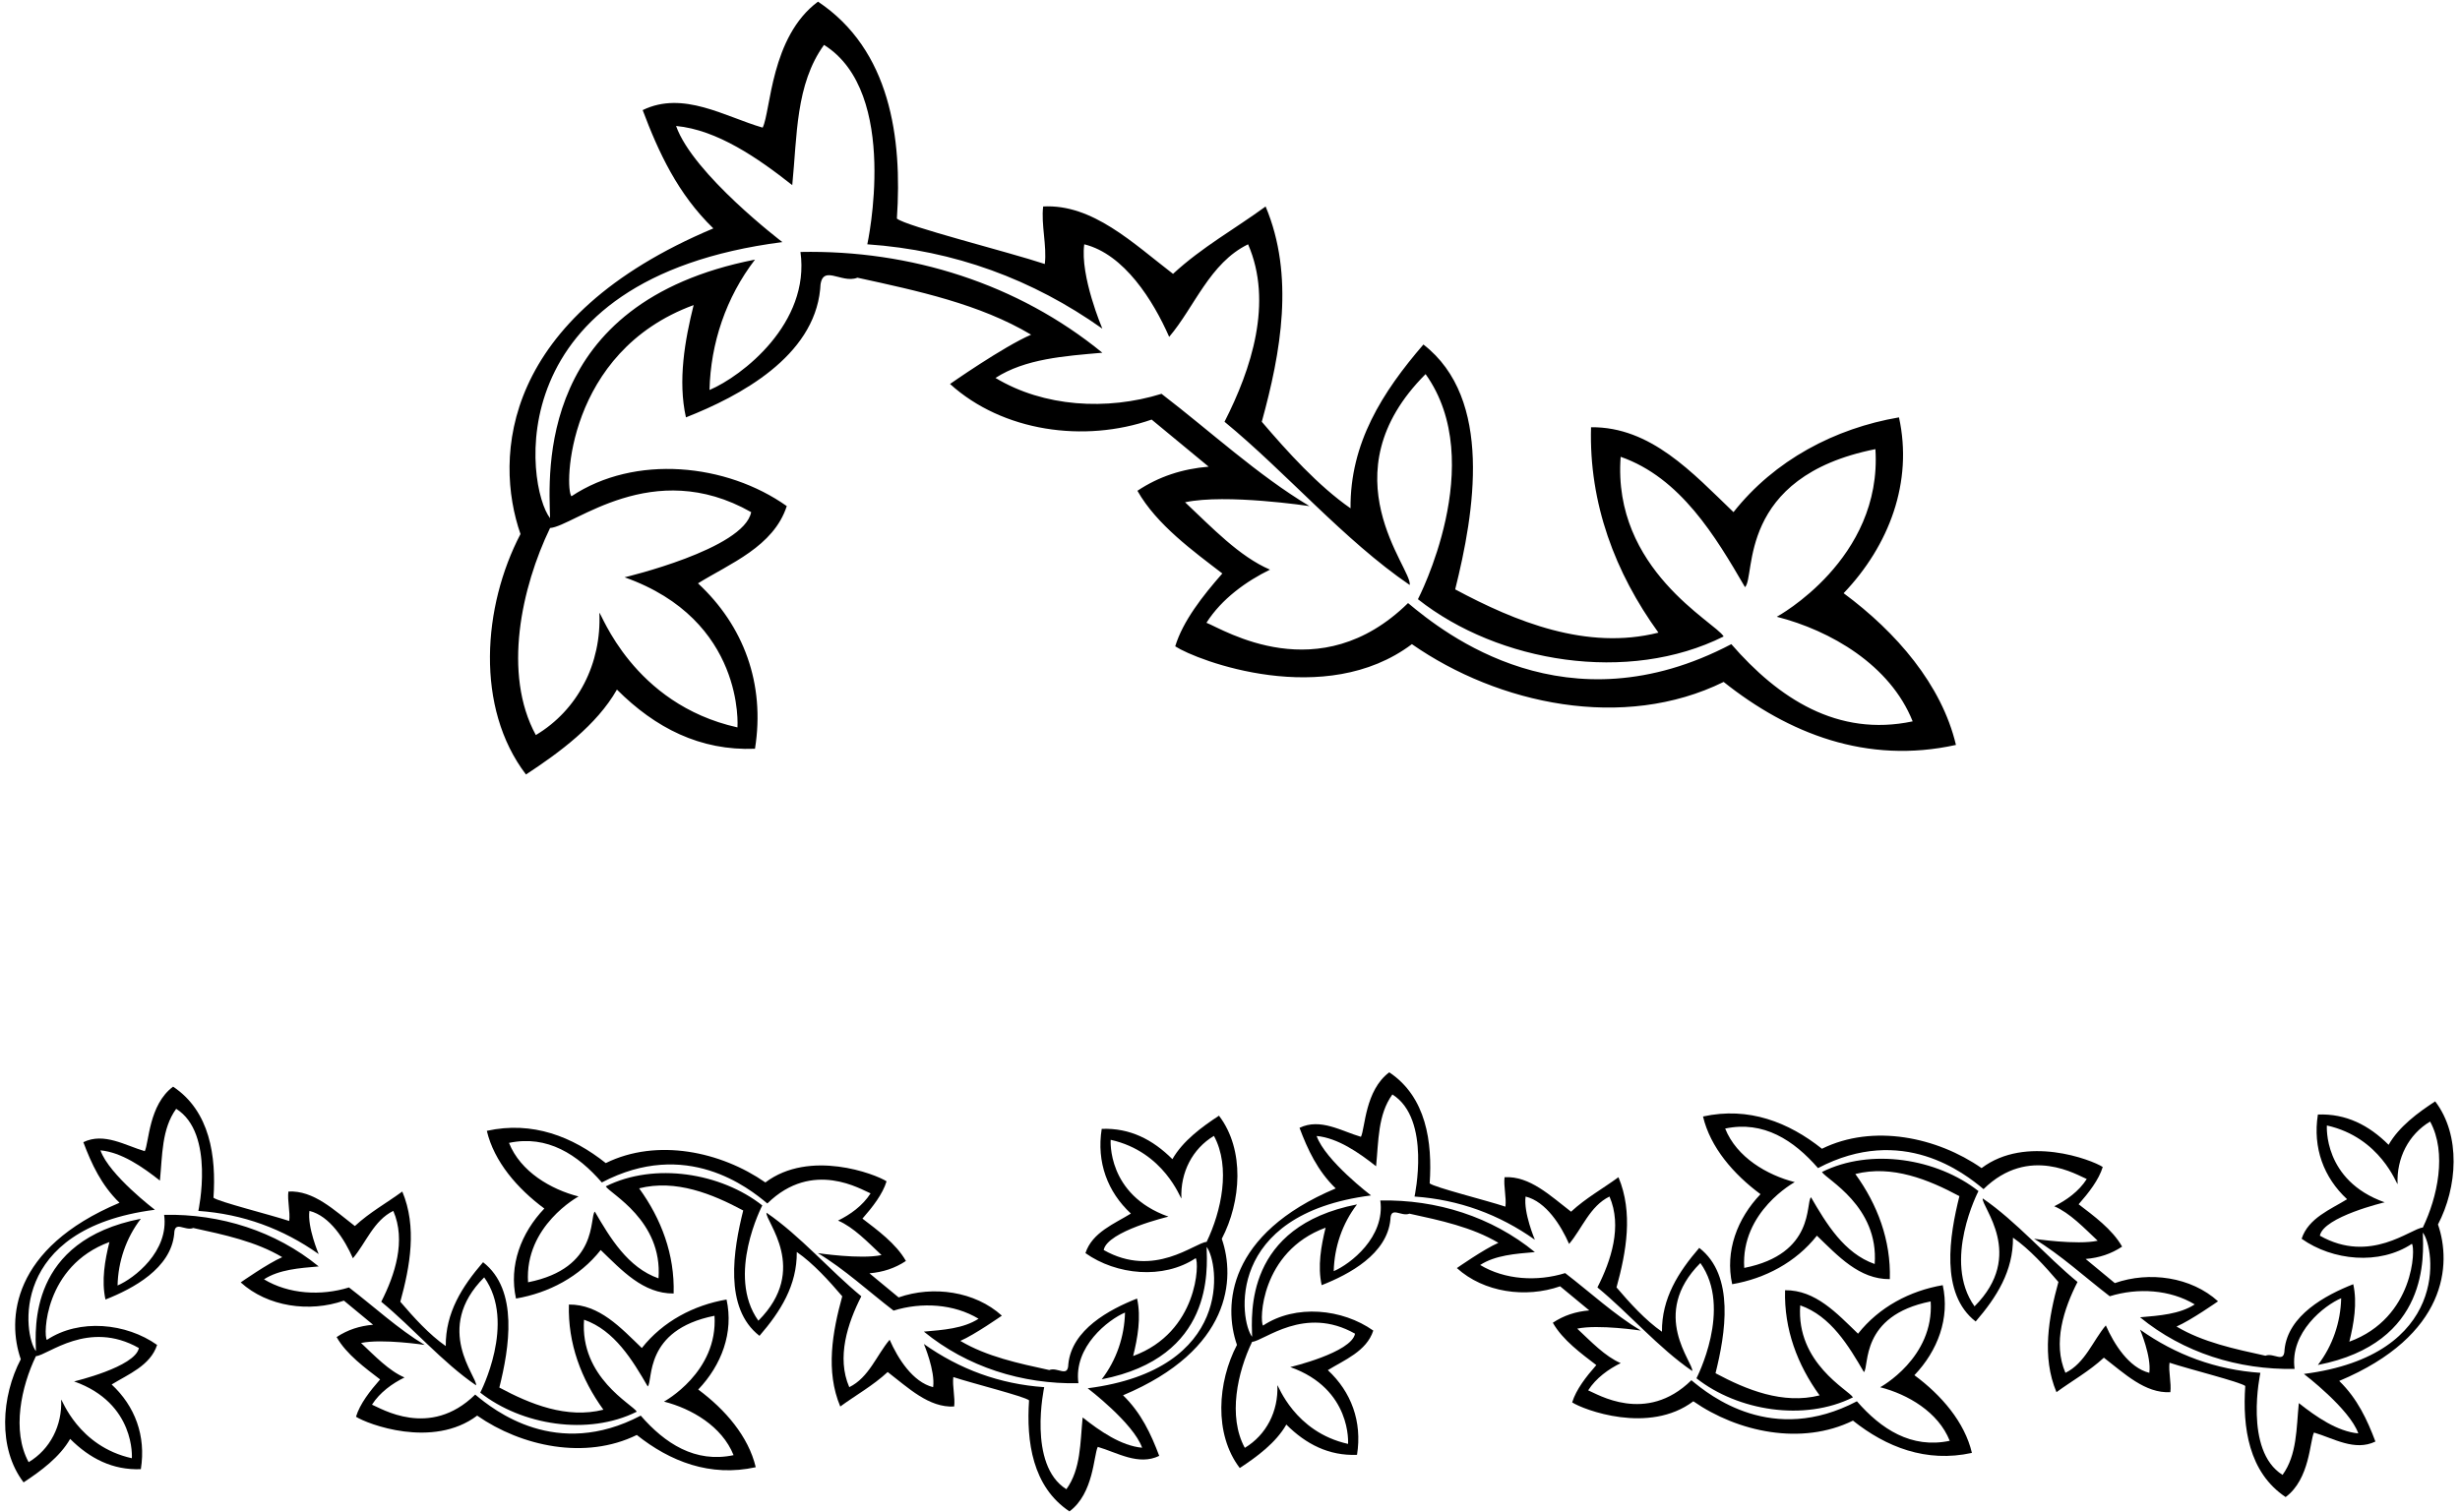 <?xml version="1.0" encoding="UTF-8"?>
<svg xmlns="http://www.w3.org/2000/svg" xmlns:xlink="http://www.w3.org/1999/xlink" width="449pt" height="276pt" viewBox="0 0 449 276" version="1.1">
<g id="surface1">
<path style=" stroke:none;fill-rule:nonzero;fill:rgb(0%,0%,0%);fill-opacity:1;" d="M 127.441 253.688 C 131.688 249.23 133.941 243.293 132.609 237.254 C 126.621 238.277 120.988 241.246 117.148 246.109 C 113.309 242.422 109.418 238.121 103.836 238.172 C 103.633 245.289 106.09 251.793 110.133 257.371 C 103.426 259.062 96.77 256.348 91.141 253.328 C 92.93 246.16 94.723 235.512 88.168 230.441 C 84.328 234.895 81.309 239.656 81.359 245.75 C 78.34 243.652 75.473 240.477 73.066 237.66 C 74.855 231.156 76.137 223.988 73.426 217.539 C 70.555 219.641 67.484 221.328 64.77 223.836 C 61.031 220.969 57.246 217.281 52.637 217.539 C 52.43 219.23 52.996 221.227 52.789 222.914 C 49.41 221.789 39.785 219.383 38.965 218.664 C 39.477 211.141 38.352 202.898 31.594 198.391 C 27.156 201.68 27.191 208.633 26.422 210.168 C 22.891 209.145 19 206.684 15.211 208.527 C 16.695 212.469 18.484 216.359 21.812 219.59 C 2.039 227.902 1.281 240.938 3.793 248.156 C 0.258 254.914 -0.457 264.387 4.305 270.637 C 7.426 268.586 10.91 266.023 12.805 262.699 C 16.387 266.281 20.586 268.43 25.707 268.227 C 26.68 262.137 24.629 256.707 20.379 252.766 C 23.352 250.922 27.445 249.336 28.676 245.543 C 23.043 241.551 14.492 240.68 8.555 244.625 C 7.887 243.906 8.055 231.129 19.973 226.758 C 19.152 230.031 18.484 233.82 19.254 237.254 C 24.324 235.254 31.184 231.57 31.797 225.27 C 31.848 222.711 33.742 224.809 35.281 224.195 C 40.91 225.422 46.699 226.652 51.512 229.52 C 48.898 230.648 43.934 234.129 43.934 234.129 C 48.848 238.582 56.477 239.656 62.773 237.457 L 68.098 241.859 C 65.641 242.066 63.441 242.781 61.441 244.109 C 63.234 247.285 66.719 249.793 69.379 251.844 C 67.535 253.941 65.691 256.297 64.977 258.652 C 67.023 259.984 78.992 264.555 87.094 258.449 C 95.184 264.082 106.855 266.59 116.227 261.98 C 122.27 266.793 129.59 269.711 137.938 267.867 C 136.605 262.234 132.355 257.324 127.441 253.688 Z M 25.348 246.109 C 24.68 249.57 13.52 252.203 13.52 252.203 C 24.809 256.191 24.066 266.23 24.066 266.23 C 14.266 264.047 11.32 255.426 11.164 255.531 C 11.367 260.238 9.168 264.594 5.227 266.949 C 2.102 261.215 3.895 253.121 6.555 247.594 C 8.758 247.441 16.117 240.875 25.348 246.109 Z M 116.945 258.449 C 101.543 266.543 90.168 257.477 86.734 254.605 C 78.434 262.758 69.48 257.066 67.895 256.453 C 69.328 254.199 71.633 252.559 73.832 251.484 C 70.969 250.258 68.406 247.543 65.898 245.188 C 69.738 244.367 77.52 245.543 77.52 245.543 C 72.656 242.629 68.305 238.582 63.695 235.051 C 58.574 236.637 52.688 236.277 48.184 233.566 C 50.945 231.773 54.633 231.52 58.168 231.211 C 50.281 224.758 40.246 221.586 29.957 221.789 C 30.883 228.469 24.477 233.41 21.457 234.691 C 21.559 230.34 22.992 226.039 25.707 222.508 C 5.215 226.523 6.453 242.527 6.555 246.672 C 4.305 243.805 1.488 224.312 28.266 220.867 C 28.266 220.867 19.918 214.52 18.332 210.016 C 22.172 210.371 26.012 213.031 29.188 215.543 C 29.648 210.934 29.492 206.121 32.156 202.434 C 39.301 206.891 36.203 221.074 36.203 221.074 C 44.344 221.637 51.664 224.348 58.168 228.957 C 58.168 228.957 56.066 224.043 56.477 221.074 C 60.215 221.992 62.926 226.344 64.414 229.723 C 66.77 226.961 68.203 222.812 71.785 221.074 C 74.141 226.5 72.094 232.746 69.586 237.66 C 75.316 242.371 80.746 248.719 86.891 252.918 C 87.195 251.434 78.98 242.602 88.375 233.207 C 94.301 241.488 87.656 254.25 87.656 254.25 C 95.184 260.191 107.316 262.184 116.227 257.73 C 115.461 256.402 105.82 251.5 106.602 240.938 C 112.184 242.883 115.461 248.359 118.223 253.121 C 119.246 252.152 117.41 242.805 130.41 240.219 C 131.074 250.535 121.191 255.891 121.191 255.891 C 126.211 257.168 131.793 260.395 133.891 265.668 C 126.879 267.152 121.348 263.52 116.945 258.449 "/>
<path style=" stroke:none;fill-rule:nonzero;fill:rgb(0%,0%,0%);fill-opacity:1;" d="M 96 141.398 C 102.102 137.398 108.898 132.398 112.602 125.898 C 119.602 132.898 127.801 137.102 137.801 136.699 C 139.699 124.801 135.699 114.199 127.398 106.5 C 133.199 102.898 141.199 99.801 143.602 92.398 C 132.602 84.602 115.898 82.898 104.301 90.602 C 103 89.199 103.324 64.242 126.602 55.699 C 125 62.102 123.699 69.5 125.199 76.199 C 135.102 72.301 148.5 65.102 149.699 52.801 C 149.801 47.801 153.5 51.898 156.5 50.699 C 167.5 53.102 178.801 55.5 188.199 61.102 C 183.102 63.301 173.398 70.102 173.398 70.102 C 183 78.801 197.898 80.898 210.199 76.602 L 220.602 85.199 C 215.801 85.602 211.5 87 207.602 89.602 C 211.102 95.801 217.898 100.699 223.102 104.699 C 219.5 108.801 215.898 113.398 214.5 118 C 218.5 120.602 241.871 129.527 257.699 117.602 C 273.5 128.602 296.301 133.5 314.602 124.5 C 326.398 133.898 340.699 139.602 357 136 C 354.398 125 346.102 115.398 336.5 108.301 C 344.801 99.602 349.199 88 346.602 76.199 C 334.898 78.199 323.898 84 316.398 93.5 C 308.898 86.301 301.301 77.898 290.398 78 C 290 91.898 294.801 104.602 302.699 115.5 C 289.602 118.801 276.602 113.5 265.602 107.602 C 269.102 93.602 272.602 72.801 259.801 62.898 C 252.301 71.602 246.398 80.898 246.5 92.801 C 240.602 88.699 235 82.5 230.301 77 C 233.801 64.301 236.301 50.301 231 37.699 C 225.398 41.801 219.398 45.102 214.102 50 C 206.801 44.398 199.398 37.199 190.398 37.699 C 190 41 191.102 44.898 190.699 48.199 C 184.102 46 165.301 41.301 163.699 39.898 C 164.699 25.199 162.5 9.102 149.301 0.301 C 140.633 6.727 140.699 20.301 139.199 23.301 C 132.301 21.301 124.699 16.5 117.301 20.102 C 120.199 27.801 123.699 35.398 130.199 41.699 C 91.578 57.938 90.102 83.398 95 97.5 C 88.102 110.699 86.699 129.199 96 141.398 Z M 142.801 44.199 C 142.801 44.199 126.5 31.801 123.398 23 C 130.898 23.699 138.398 28.898 144.602 33.801 C 145.5 24.801 145.199 15.398 150.398 8.199 C 164.352 16.898 158.301 44.602 158.301 44.602 C 174.199 45.699 188.5 51 201.199 60 C 201.199 60 197.102 50.398 197.898 44.602 C 205.199 46.398 210.5 54.898 213.398 61.5 C 218 56.102 220.801 48 227.801 44.602 C 232.398 55.199 228.398 67.398 223.5 77 C 234.699 86.199 245.301 98.602 257.301 106.801 C 257.898 103.898 241.852 86.648 260.199 68.301 C 271.777 84.477 258.801 109.398 258.801 109.398 C 273.5 121 297.199 124.898 314.602 116.199 C 313.102 113.602 294.273 104.027 295.801 83.398 C 306.699 87.199 313.102 97.898 318.5 107.199 C 320.5 105.301 316.914 87.047 342.301 82 C 343.598 102.145 324.301 112.602 324.301 112.602 C 334.102 115.102 345 121.398 349.102 131.699 C 335.398 134.602 324.602 127.5 316 117.602 C 285.918 133.41 263.699 115.699 257 110.102 C 240.785 126.016 223.301 114.898 220.199 113.699 C 223 109.301 227.5 106.102 231.801 104 C 226.199 101.602 221.199 96.301 216.301 91.699 C 223.801 90.102 239 92.398 239 92.398 C 229.5 86.699 221 78.801 212 71.898 C 202 75 190.5 74.301 181.699 69 C 187.102 65.5 194.301 65 201.199 64.398 C 185.801 51.801 166.199 45.602 146.102 46 C 147.914 59.047 135.398 68.699 129.5 71.199 C 129.699 62.699 132.5 54.301 137.801 47.398 C 97.777 55.242 100.199 86.5 100.398 94.602 C 96 89 90.5 50.93 142.801 44.199 Z M 100.398 96.398 C 104.699 96.102 119.07 83.273 137.102 93.5 C 135.801 100.258 114 105.398 114 105.398 C 136.051 113.195 134.602 132.801 134.602 132.801 C 115.461 128.539 109.699 111.699 109.398 111.898 C 109.801 121.102 105.5 129.602 97.801 134.199 C 91.699 123 95.199 107.199 100.398 96.398 "/>
<path style=" stroke:none;fill-rule:nonzero;fill:rgb(0%,0%,0%);fill-opacity:1;" d="M 444.469 201.074 C 441.344 203.121 437.859 205.68 435.969 209.008 C 432.383 205.426 428.188 203.277 423.062 203.48 C 422.094 209.574 424.141 215 428.391 218.941 C 425.422 220.785 421.324 222.371 420.094 226.16 C 425.727 230.156 434.277 231.027 440.219 227.082 C 440.883 227.797 440.719 240.578 428.801 244.953 C 429.617 241.676 430.281 237.887 429.516 234.457 C 424.445 236.453 417.586 240.141 416.973 246.434 C 416.922 248.996 415.023 246.898 413.488 247.512 C 407.859 246.281 402.07 245.055 397.262 242.184 C 399.871 241.059 404.836 237.578 404.836 237.578 C 399.922 233.125 392.293 232.047 385.996 234.254 L 380.672 229.848 C 383.129 229.645 385.328 228.926 387.328 227.594 C 385.535 224.418 382.055 221.91 379.391 219.863 C 381.234 217.766 383.078 215.406 383.793 213.055 C 381.746 211.723 369.781 207.152 361.676 213.258 C 353.586 207.629 341.91 205.117 332.543 209.727 C 326.5 204.91 319.18 201.996 310.836 203.84 C 312.164 209.469 316.414 214.387 321.328 218.02 C 317.078 222.473 314.828 228.414 316.156 234.457 C 322.148 233.43 327.781 230.461 331.621 225.598 C 335.461 229.285 339.352 233.586 344.934 233.531 C 345.141 226.418 342.68 219.914 338.637 214.336 C 345.344 212.645 352 215.355 357.633 218.379 C 355.84 225.547 354.047 236.195 360.602 241.266 C 364.441 236.809 367.461 232.047 367.41 225.957 C 370.43 228.055 373.301 231.23 375.703 234.047 C 373.91 240.547 372.633 247.719 375.348 254.168 C 378.215 252.07 381.285 250.379 384 247.871 C 387.734 250.738 391.523 254.422 396.133 254.168 C 396.34 252.477 395.773 250.48 395.98 248.789 C 399.359 249.918 408.984 252.324 409.805 253.039 C 409.289 260.566 410.418 268.812 417.176 273.316 C 421.613 270.027 421.578 263.078 422.348 261.539 C 425.883 262.566 429.77 265.023 433.562 263.18 C 432.074 259.234 430.281 255.344 426.953 252.117 C 446.73 243.805 447.484 230.77 444.98 223.551 C 448.512 216.789 449.227 207.32 444.469 201.074 Z M 423.422 225.598 C 424.09 222.141 435.25 219.504 435.25 219.504 C 423.961 215.516 424.703 205.477 424.703 205.477 C 434.504 207.656 437.449 216.281 437.605 216.176 C 437.398 211.469 439.602 207.113 443.547 204.762 C 446.668 210.492 444.875 218.586 442.215 224.113 C 440.012 224.27 432.652 230.832 423.422 225.598 Z M 420.508 250.84 C 420.508 250.84 428.852 257.191 430.438 261.695 C 426.598 261.336 422.758 258.672 419.582 256.164 C 419.121 260.773 419.273 265.586 416.613 269.27 C 409.469 264.816 412.566 250.637 412.566 250.637 C 404.43 250.07 397.105 247.355 390.605 242.75 C 390.605 242.75 392.703 247.664 392.293 250.637 C 388.555 249.715 385.844 245.359 384.355 241.98 C 382.004 244.746 380.566 248.895 376.984 250.637 C 374.633 245.207 376.68 238.961 379.188 234.047 C 373.453 229.336 368.023 222.984 361.883 218.789 C 361.574 220.273 369.789 229.105 360.395 238.5 C 354.469 230.219 361.109 217.457 361.109 217.457 C 353.586 211.52 341.453 209.523 332.543 213.973 C 333.312 215.305 342.949 220.207 342.168 230.77 C 336.586 228.824 333.312 223.344 330.547 218.586 C 329.52 219.555 331.359 228.902 318.359 231.484 C 317.695 221.172 327.578 215.82 327.578 215.82 C 322.559 214.539 316.977 211.312 314.879 206.039 C 321.895 204.555 327.422 208.191 331.824 213.258 C 347.23 205.164 358.605 214.23 362.035 217.098 C 370.336 208.953 379.289 214.641 380.875 215.254 C 379.441 217.508 377.141 219.148 374.938 220.223 C 377.805 221.453 380.363 224.164 382.871 226.52 C 379.031 227.34 371.25 226.16 371.25 226.16 C 376.113 229.082 380.469 233.125 385.074 236.656 C 390.191 235.07 396.082 235.43 400.586 238.145 C 397.82 239.934 394.137 240.191 390.605 240.496 C 398.488 246.949 408.523 250.121 418.812 249.918 C 417.887 243.238 424.293 238.293 427.312 237.016 C 427.211 241.367 425.777 245.668 423.062 249.203 C 443.555 245.184 442.316 229.18 442.215 225.035 C 444.469 227.902 447.281 247.395 420.508 250.84 "/>
<path style=" stroke:none;fill-rule:nonzero;fill:rgb(0%,0%,0%);fill-opacity:1;" d="M 349.418 251.07 C 353.668 246.613 355.922 240.676 354.59 234.633 C 348.602 235.656 342.969 238.629 339.129 243.492 C 335.289 239.805 331.395 235.504 325.812 235.555 C 325.609 242.672 328.066 249.172 332.113 254.754 C 325.406 256.445 318.75 253.73 313.117 250.711 C 314.906 243.543 316.703 232.895 310.148 227.824 C 306.309 232.277 303.289 237.039 303.34 243.133 C 300.316 241.031 297.449 237.859 295.047 235.043 C 296.836 228.539 298.113 221.371 295.402 214.922 C 292.535 217.02 289.465 218.711 286.75 221.219 C 283.012 218.352 279.223 214.664 274.613 214.922 C 274.41 216.609 274.977 218.605 274.77 220.297 C 271.391 219.172 261.766 216.766 260.945 216.047 C 261.457 208.523 260.328 200.277 253.57 195.773 C 249.133 199.062 249.168 206.012 248.398 207.547 C 244.867 206.523 240.977 204.066 237.188 205.91 C 238.672 209.852 240.465 213.742 243.793 216.969 C 224.02 225.281 223.262 238.32 225.77 245.539 C 222.234 252.297 221.52 261.77 226.281 268.016 C 229.406 265.969 232.887 263.406 234.781 260.082 C 238.363 263.664 242.562 265.816 247.684 265.609 C 248.656 259.516 246.609 254.09 242.359 250.148 C 245.328 248.305 249.426 246.719 250.652 242.926 C 245.02 238.934 236.473 238.066 230.531 242.008 C 229.867 241.289 230.031 228.512 241.949 224.137 C 241.133 227.414 240.465 231.203 241.234 234.633 C 246.305 232.637 253.16 228.949 253.777 222.652 C 253.828 220.094 255.723 222.191 257.258 221.578 C 262.891 222.805 268.676 224.035 273.488 226.902 C 270.879 228.031 265.91 231.512 265.91 231.512 C 270.824 235.965 278.453 237.039 284.754 234.84 L 290.078 239.242 C 287.617 239.445 285.418 240.16 283.422 241.492 C 285.215 244.668 288.695 247.176 291.359 249.223 C 289.516 251.324 287.672 253.68 286.953 256.035 C 289.004 257.367 300.969 261.938 309.07 255.832 C 317.164 261.461 328.836 263.969 338.203 259.363 C 344.246 264.176 351.566 267.094 359.914 265.254 C 358.586 259.617 354.336 254.703 349.418 251.07 Z M 247.324 243.492 C 246.66 246.949 235.496 249.586 235.496 249.586 C 246.789 253.574 246.047 263.613 246.047 263.613 C 236.246 261.43 233.297 252.809 233.145 252.91 C 233.348 257.621 231.145 261.973 227.203 264.332 C 224.078 258.594 225.871 250.504 228.535 244.977 C 230.734 244.824 238.094 238.258 247.324 243.492 Z M 338.922 255.832 C 323.52 263.922 312.145 254.855 308.715 251.988 C 300.414 260.137 291.461 254.449 289.871 253.836 C 291.309 251.582 293.609 249.941 295.812 248.867 C 292.945 247.637 290.387 244.922 287.875 242.57 C 291.715 241.75 299.496 242.926 299.496 242.926 C 294.633 240.012 290.281 235.965 285.676 232.43 C 280.555 234.02 274.664 233.66 270.16 230.949 C 272.926 229.156 276.609 228.898 280.145 228.594 C 272.262 222.141 262.227 218.969 251.934 219.172 C 252.859 225.848 246.453 230.793 243.434 232.074 C 243.535 227.719 244.973 223.418 247.684 219.887 C 227.191 223.902 228.434 239.906 228.535 244.055 C 226.281 241.188 223.465 221.695 250.242 218.25 C 250.242 218.25 241.898 211.902 240.312 207.395 C 244.148 207.754 247.992 210.414 251.164 212.922 C 251.625 208.316 251.473 203.504 254.137 199.816 C 261.277 204.273 258.18 218.453 258.18 218.453 C 266.32 219.02 273.645 221.73 280.145 226.34 C 280.145 226.34 278.047 221.422 278.453 218.453 C 282.191 219.375 284.906 223.727 286.391 227.105 C 288.746 224.344 290.18 220.195 293.766 218.453 C 296.117 223.883 294.07 230.129 291.562 235.043 C 297.297 239.754 302.727 246.102 308.867 250.301 C 309.176 248.816 300.961 239.98 310.352 230.59 C 316.281 238.871 309.637 251.633 309.637 251.633 C 317.164 257.57 329.297 259.566 338.203 255.113 C 337.438 253.781 327.797 248.883 328.578 238.32 C 334.16 240.266 337.438 245.742 340.203 250.504 C 341.227 249.531 339.391 240.188 352.387 237.602 C 353.055 247.914 343.172 253.27 343.172 253.27 C 348.188 254.551 353.77 257.777 355.867 263.047 C 348.855 264.531 343.324 260.898 338.922 255.832 "/>
<path style=" stroke:none;fill-rule:nonzero;fill:rgb(0%,0%,0%);fill-opacity:1;" d="M 223 226.168 C 226.531 219.41 227.25 209.938 222.488 203.691 C 219.363 205.738 215.883 208.297 213.988 211.629 C 210.402 208.043 206.207 205.895 201.086 206.098 C 200.113 212.191 202.16 217.617 206.41 221.559 C 203.441 223.402 199.344 224.988 198.117 228.781 C 203.75 232.773 212.301 233.645 218.238 229.703 C 218.902 230.418 218.738 243.195 206.82 247.57 C 207.641 244.293 208.305 240.504 207.539 237.074 C 202.469 239.07 195.609 242.758 194.992 249.055 C 194.941 251.613 193.047 249.516 191.512 250.129 C 185.879 248.902 180.094 247.672 175.281 244.805 C 177.895 243.676 182.859 240.199 182.859 240.199 C 177.945 235.742 170.316 234.668 164.016 236.867 L 158.691 232.465 C 161.148 232.262 163.352 231.543 165.348 230.215 C 163.555 227.039 160.074 224.531 157.414 222.48 C 159.254 220.383 161.098 218.027 161.816 215.672 C 159.766 214.34 147.801 209.77 139.695 215.879 C 131.605 210.246 119.934 207.734 110.566 212.344 C 104.523 207.531 97.203 204.613 88.855 206.457 C 90.188 212.09 94.438 217.004 99.352 220.641 C 95.102 225.094 92.848 231.031 94.18 237.074 C 100.172 236.047 105.801 233.082 109.641 228.215 C 113.48 231.902 117.371 236.203 122.953 236.152 C 123.16 229.035 120.703 222.531 116.656 216.953 C 123.363 215.262 130.02 217.977 135.652 220.996 C 133.859 228.164 132.07 238.816 138.621 243.883 C 142.465 239.43 145.48 234.668 145.43 228.574 C 148.453 230.672 151.32 233.848 153.727 236.664 C 151.934 243.168 150.652 250.336 153.367 256.785 C 156.234 254.688 159.305 252.996 162.02 250.488 C 165.758 253.355 169.547 257.043 174.156 256.785 C 174.359 255.094 173.797 253.098 174 251.41 C 177.379 252.535 187.008 254.941 187.824 255.66 C 187.312 263.184 188.441 271.43 195.199 275.934 C 199.637 272.645 199.602 265.695 200.367 264.156 C 203.902 265.184 207.793 267.641 211.582 265.797 C 210.098 261.855 208.305 257.965 204.977 254.738 C 224.754 246.422 225.508 233.387 223 226.168 Z M 201.445 228.215 C 202.109 224.758 213.27 222.121 213.27 222.121 C 201.98 218.133 202.723 208.094 202.723 208.094 C 212.523 210.277 215.473 218.898 215.629 218.793 C 215.422 214.086 217.625 209.73 221.566 207.379 C 224.688 213.109 222.898 221.203 220.234 226.73 C 218.031 226.887 210.676 233.453 201.445 228.215 Z M 198.527 253.457 C 198.527 253.457 206.871 259.805 208.461 264.312 C 204.617 263.953 200.777 261.289 197.605 258.781 C 197.145 263.391 197.297 268.203 194.637 271.887 C 187.492 267.438 190.59 253.254 190.59 253.254 C 182.449 252.691 175.129 249.977 168.625 245.367 C 168.625 245.367 170.723 250.281 170.316 253.254 C 166.578 252.332 163.863 247.98 162.379 244.598 C 160.023 247.363 158.59 251.512 155.008 253.254 C 152.652 247.828 154.699 241.582 157.207 236.664 C 151.473 231.953 146.047 225.605 139.902 221.406 C 139.594 222.891 147.812 231.723 138.418 241.117 C 132.488 232.836 139.133 220.074 139.133 220.074 C 131.605 214.137 119.473 212.141 110.566 216.594 C 111.332 217.926 120.973 222.824 120.191 233.387 C 114.609 231.441 111.332 225.965 108.566 221.203 C 107.543 222.172 109.379 231.52 96.383 234.105 C 95.719 223.789 105.598 218.438 105.598 218.438 C 100.582 217.156 95 213.93 92.902 208.656 C 99.914 207.172 105.445 210.809 109.848 215.879 C 125.25 207.781 136.625 216.848 140.055 219.719 C 148.355 211.57 157.309 217.262 158.898 217.871 C 157.465 220.129 155.16 221.766 152.961 222.84 C 155.824 224.07 158.387 226.781 160.895 229.137 C 157.055 229.957 149.27 228.781 149.27 228.781 C 154.137 231.699 158.488 235.742 163.094 239.277 C 168.215 237.688 174.105 238.047 178.609 240.762 C 175.844 242.551 172.156 242.809 168.625 243.113 C 176.512 249.566 186.547 252.738 196.836 252.535 C 195.906 245.855 202.316 240.914 205.336 239.633 C 205.234 243.984 203.801 248.285 201.086 251.82 C 221.578 247.805 220.34 231.801 220.234 227.652 C 222.488 230.52 225.305 250.012 198.527 253.457 "/>
</g>
</svg>
